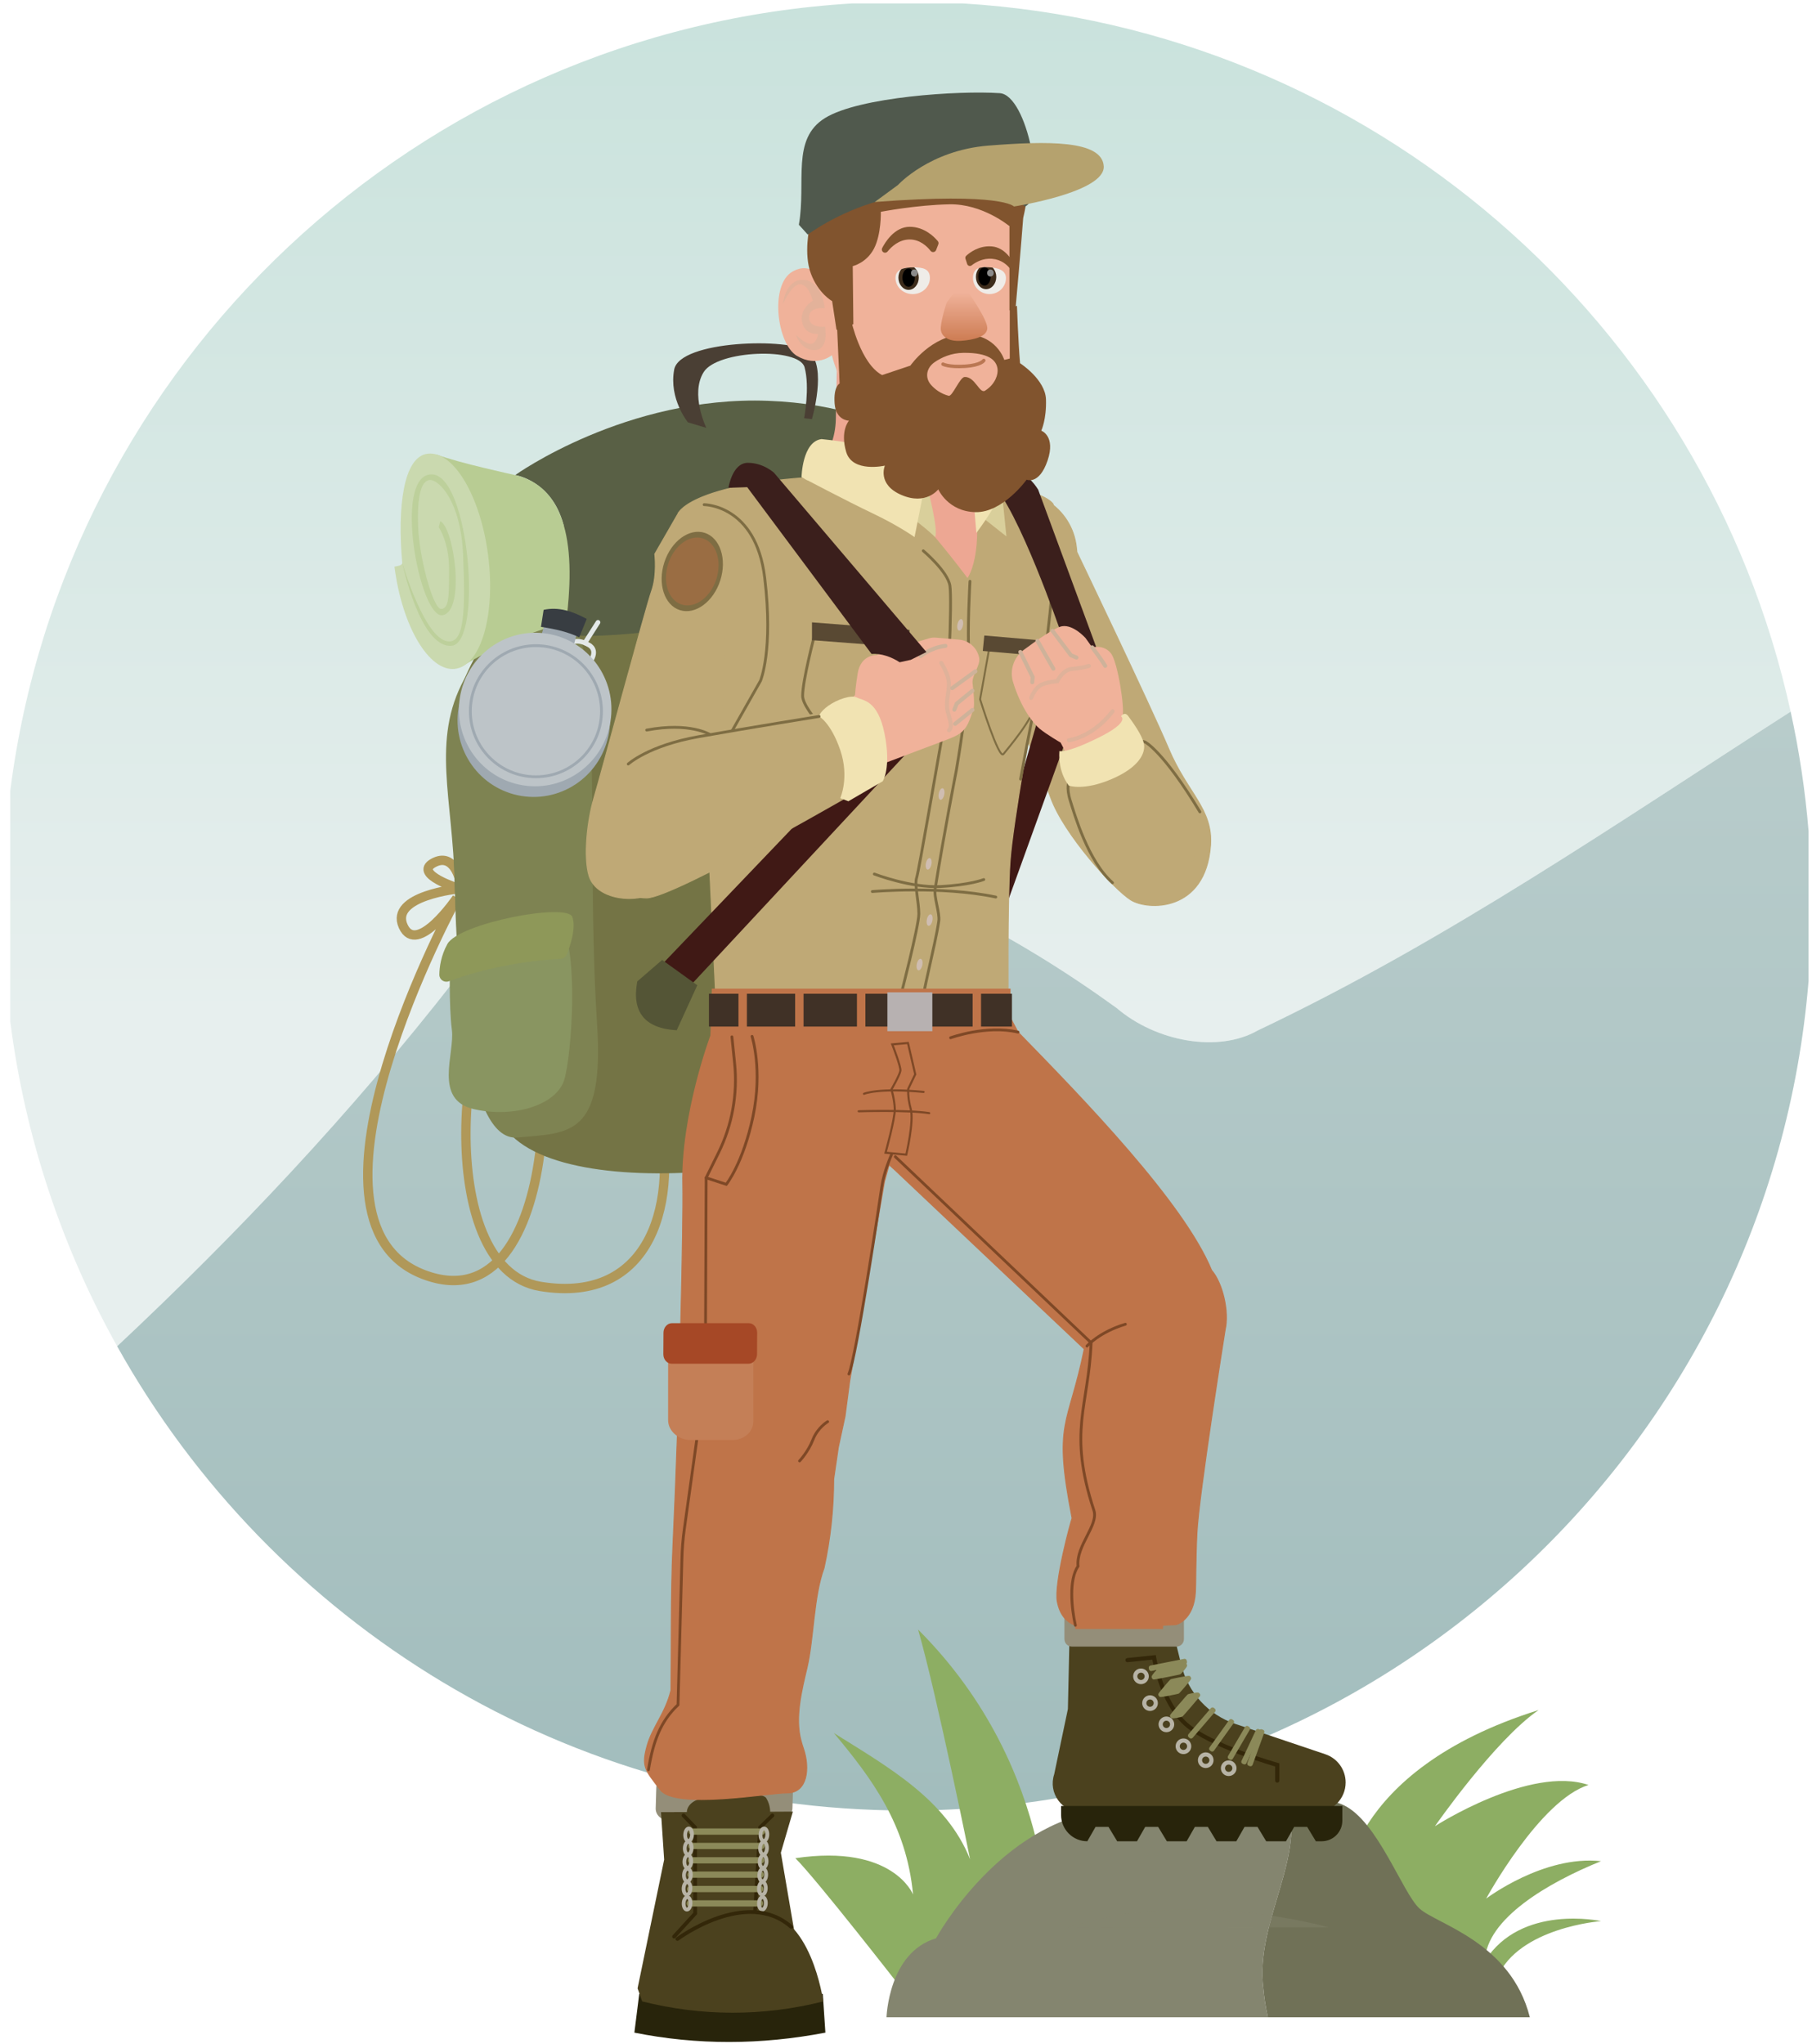 <?xml version="1.0" encoding="utf-8"?>
<!-- Generator: Adobe Illustrator 16.0.2, SVG Export Plug-In . SVG Version: 6.00 Build 0)  -->
<!DOCTYPE svg PUBLIC "-//W3C//DTD SVG 1.1//EN" "http://www.w3.org/Graphics/SVG/1.1/DTD/svg11.dtd">
<svg version="1.1" id="Layer_1" xmlns="http://www.w3.org/2000/svg" xmlns:xlink="http://www.w3.org/1999/xlink" x="0px" y="0px"
	 width="352px" height="397px" viewBox="0 0 352 397" enable-background="new 0 0 352 397" xml:space="preserve">
<g>
	<linearGradient id="SVGID_1_" gradientUnits="userSpaceOnUse" x1="174.924" y1="261.517" x2="174.924" y2="0.334">
		<stop  offset="0.244" style="stop-color:#E7EFEE"/>
		<stop  offset="1" style="stop-color:#C9E2DC"/>
	</linearGradient>
	<path fill="url(#SVGID_1_)" d="M187.028,0.666h-21.464C81.008,5.742,12.578,70.618,1.999,153.574v44.886
		c2.892,22.649,10.093,43.951,20.759,63.057c23.227-21.778,45.19-45.007,65.654-71.227c35.136-45.019,88.94-23.058,128.468,5.49
		c7.686,6.588,19.764,8.784,27.45,4.392c36.94-17.53,69.955-40.415,103.52-61.938C331.308,62.764,266.258,5.461,187.028,0.666z"/>
	<g>
		<g>
			<defs>
				<circle id="SVGID_2_" cx="176.253" cy="176.016" r="175.683"/>
			</defs>
			<clipPath id="SVGID_3_">
				<use xlink:href="#SVGID_2_"  overflow="visible"/>
			</clipPath>
		</g>
		<linearGradient id="SVGID_4_" gradientUnits="userSpaceOnUse" x1="187.045" y1="351.699" x2="187.045" y2="138.234">
			<stop  offset="0" style="stop-color:#A2BDBD"/>
			<stop  offset="1" style="stop-color:#B8CCCB"/>
		</linearGradient>
		<path fill="url(#SVGID_4_)" d="M351.332,161.422c-0.652-7.888-1.825-15.628-3.482-23.188
			c-33.564,21.523-66.579,44.408-103.52,61.938c-7.687,4.393-19.765,2.196-27.45-4.392c-39.528-28.548-93.332-50.509-128.468-5.49
			c-20.464,26.22-42.427,49.448-65.654,71.227c30.03,53.797,87.509,90.183,153.495,90.183c92.129,0,167.684-70.917,175.079-161.139
			V161.422z"/>
	</g>
</g>
<g>
	<path fill="#8DAE63" d="M261.042,367.363c0,0,0-23.289,37.846-35.177c-8.491,5.822-20.136,22.562-20.136,22.562
		s18.438-11.887,29.839-8.006c-9.461,2.911-19.893,22.076-19.893,22.076s11.159-8.49,22.318-7.277
		c-10.188,4.124-22.318,11.159-22.561,19.407c7.035-11.159,22.561-7.763,22.561-7.763s-16.011,1.213-20.135,10.917
		C284.331,388.227,261.042,367.363,261.042,367.363z"/>
	<path fill="#8DAE63" d="M203.596,377.791c0,0,2.338-33.66-25.245-61.242c3.74,13.09,10.098,44.624,10.098,44.624
		c-4.593-11.549-15.775-17.836-26.46-24.521c7.273,8.704,14.113,17.762,15.379,31.365c0,0-3.843-9.875-22.859-7.056
		c4.208,4.208,20.57,25.245,20.57,25.245L203.596,377.791z"/>
	<path fill="#84856F" d="M249.835,348.986c-9.047-0.139-21.682,1.119-35.098,2.664c-20.706,2.386-32.907,24.878-32.907,24.878
		c-9.244,2.727-9.613,15.336-9.613,15.336s38.91,0,74.076,0c-0.422-1.957-0.713-3.84-0.867-5.547
		C243.696,373.349,254.095,360.38,249.835,348.986z"/>
	<path fill="#707157" d="M275.744,370.735c-3.328-3.067-8.135-17.04-14.79-20.107c-2.343-1.079-6.203-1.566-11.119-1.642
		c4.26,11.394-6.139,24.362-4.409,37.331c0.154,1.707,0.445,3.59,0.867,5.547c21.781,0,42.128,0,50.896,0
		C293.491,377.21,279.071,373.802,275.744,370.735z"/>
	<path opacity="0.4" fill="#84856F" d="M207.157,374.532c0,0,28.979-0.139,50.886-0.139
		C258.043,374.394,230.729,366.49,207.157,374.532z"/>
</g>
<g>
	<path fill="none" stroke="#B09859" stroke-width="1.819" stroke-linecap="round" stroke-miterlimit="10" d="M89.235,170.689
		c0,0-1.213-5.216-5.094-3.032c-3.882,2.183,5.094,4.973,5.094,4.973s-13.585,1.334-10.917,7.278
		c2.668,5.943,10.432-5.458,10.432-5.458s-34.206,62.59-6.429,73.143c27.777,10.553,26.564-54.341,16.982-54.705
		c-9.583-0.364-15.769,53.492,5.701,57.01c21.469,3.518,27.292-16.497,22.561-35.419"/>
	<g>
		<path fill="#28240B" d="M160.341,394.847c-12.546,2.405-24.918,2.447-37.107,0l0.944-7.521h35.661L160.341,394.847z"/>
		<path fill="#948E79" d="M151.633,353.493H129.55c-1.237,0-2.21-1.003-2.174-2.24l0.118-4.023c0.036-1.237,1.069-2.24,2.306-2.24
			h22.083c1.237,0,2.21,1.003,2.174,2.24l-0.118,4.023C153.902,352.49,152.87,353.493,151.633,353.493z"/>
		<polygon fill="#4B411E" points="155.719,383.449 151.69,359.897 154.024,351.911 130.925,352.033 128.341,382.236 		"/>
		<path fill="#4B411E" d="M128.403,352.023l0.616,9.229l-5.163,24.986l0.896,2.548c11.595,2.89,23.317,2.967,35.176,0
			c0,0-2.399-17.467-12.591-17.346c0.002-6.011-8.75-19.417-8.75-19.417H128.403z"/>
		<polyline fill="none" stroke="#332709" stroke-width="0.728" stroke-linecap="round" stroke-miterlimit="10" points="
			132.782,352.664 135.015,354.965 135.042,371.706 130.941,376.193 		"/>
		<polyline fill="none" stroke="#332709" stroke-width="0.728" stroke-linecap="round" stroke-miterlimit="10" points="
			150.041,352.664 147.672,354.965 146.688,371.287 		"/>
		<path fill="#8B8959" d="M148.021,356.399h-13.646c-0.335,0-0.599-0.271-0.589-0.606l0,0c0.01-0.335,0.29-0.606,0.625-0.606h13.646
			c0.335,0,0.599,0.271,0.588,0.606l0,0C148.635,356.128,148.356,356.399,148.021,356.399z"/>
		<path fill="#8B8959" d="M147.939,359.189h-13.646c-0.335,0-0.598-0.271-0.588-0.606l0,0c0.01-0.335,0.289-0.606,0.624-0.606
			h13.646c0.335,0,0.599,0.271,0.589,0.606l0,0C148.554,358.918,148.274,359.189,147.939,359.189z"/>
		<path fill="#8B8959" d="M147.857,361.979h-13.646c-0.335,0-0.599-0.271-0.589-0.606l0,0c0.01-0.335,0.29-0.606,0.625-0.606h13.646
			c0.335,0,0.599,0.271,0.589,0.606l0,0C148.472,361.708,148.192,361.979,147.857,361.979z"/>
		<path fill="#8B8959" d="M147.775,364.77h-13.646c-0.335,0-0.598-0.271-0.588-0.606l0,0c0.01-0.336,0.289-0.606,0.624-0.606h13.646
			c0.335,0,0.599,0.271,0.589,0.606l0,0C148.39,364.498,148.11,364.77,147.775,364.77z"/>
		<path fill="#8B8959" d="M147.694,367.559h-13.646c-0.335,0-0.599-0.271-0.589-0.606l0,0c0.01-0.335,0.29-0.606,0.624-0.606h13.646
			c0.335,0,0.599,0.271,0.589,0.606l0,0C148.308,367.287,148.029,367.559,147.694,367.559z"/>
		<path fill="#8B8959" d="M147.612,370.349h-13.646c-0.335,0-0.599-0.271-0.588-0.606l0,0c0.01-0.335,0.289-0.606,0.624-0.606
			h13.646c0.335,0,0.599,0.271,0.589,0.606l0,0C148.226,370.077,147.947,370.349,147.612,370.349z"/>
		<path fill="none" stroke="#B7B3A5" stroke-width="0.728" stroke-miterlimit="10" d="M134.436,356.399
			c-0.02,0.67-0.334,1.213-0.703,1.213s-0.651-0.543-0.632-1.213c0.02-0.67,0.334-1.213,0.703-1.213
			C134.172,355.187,134.455,355.729,134.436,356.399z"/>
		<path fill="none" stroke="#B7B3A5" stroke-width="0.728" stroke-miterlimit="10" d="M134.359,359.008
			c-0.02,0.67-0.334,1.213-0.703,1.213c-0.368,0-0.651-0.543-0.631-1.213s0.334-1.213,0.703-1.213
			C134.096,357.795,134.379,358.338,134.359,359.008z"/>
		<path fill="none" stroke="#B7B3A5" stroke-width="0.728" stroke-miterlimit="10" d="M134.283,361.615
			c-0.02,0.67-0.334,1.213-0.703,1.213c-0.369,0-0.651-0.543-0.632-1.213s0.334-1.213,0.703-1.213
			C134.02,360.402,134.302,360.945,134.283,361.615z"/>
		<path fill="none" stroke="#B7B3A5" stroke-width="0.728" stroke-miterlimit="10" d="M134.206,364.224
			c-0.02,0.67-0.334,1.213-0.703,1.213c-0.368,0-0.651-0.543-0.631-1.213c0.02-0.67,0.334-1.213,0.703-1.213
			C133.943,363.011,134.226,363.554,134.206,364.224z"/>
		<path fill="none" stroke="#B7B3A5" stroke-width="0.728" stroke-miterlimit="10" d="M134.129,366.831
			c-0.02,0.67-0.334,1.213-0.703,1.213c-0.368,0-0.651-0.543-0.631-1.213s0.334-1.213,0.703-1.213
			C133.867,365.618,134.149,366.161,134.129,366.831z"/>
		<path fill="none" stroke="#B7B3A5" stroke-width="0.728" stroke-miterlimit="10" d="M134.141,369.737
			c-0.02,0.67-0.334,1.213-0.703,1.213c-0.368,0-0.651-0.543-0.631-1.213s0.334-1.213,0.703-1.213S134.161,369.067,134.141,369.737z
			"/>
		<path fill="none" stroke="#B7B3A5" stroke-width="0.728" stroke-miterlimit="10" d="M149.068,356.399
			c-0.02,0.67-0.334,1.213-0.703,1.213c-0.368,0-0.651-0.543-0.631-1.213s0.334-1.213,0.703-1.213S149.088,355.729,149.068,356.399z
			"/>
		<path fill="none" stroke="#B7B3A5" stroke-width="0.728" stroke-miterlimit="10" d="M148.992,359.008
			c-0.02,0.67-0.334,1.213-0.703,1.213c-0.369,0-0.651-0.543-0.632-1.213s0.334-1.213,0.703-1.213
			C148.729,357.795,149.012,358.338,148.992,359.008z"/>
		<path fill="none" stroke="#B7B3A5" stroke-width="0.728" stroke-miterlimit="10" d="M148.916,361.615
			c-0.02,0.67-0.334,1.213-0.703,1.213s-0.651-0.543-0.631-1.213c0.02-0.67,0.334-1.213,0.703-1.213
			C148.652,360.402,148.935,360.945,148.916,361.615z"/>
		<path fill="none" stroke="#B7B3A5" stroke-width="0.728" stroke-miterlimit="10" d="M148.839,364.224
			c-0.02,0.67-0.334,1.213-0.703,1.213c-0.368,0-0.651-0.543-0.631-1.213s0.334-1.213,0.703-1.213S148.859,363.554,148.839,364.224z
			"/>
		<path fill="none" stroke="#B7B3A5" stroke-width="0.728" stroke-miterlimit="10" d="M148.763,366.831
			c-0.02,0.67-0.334,1.213-0.703,1.213c-0.369,0-0.651-0.543-0.632-1.213c0.02-0.67,0.334-1.213,0.703-1.213
			C148.5,365.618,148.782,366.161,148.763,366.831z"/>
		<path fill="none" stroke="#B7B3A5" stroke-width="0.728" stroke-miterlimit="10" d="M148.774,369.737
			c-0.02,0.67-0.334,1.213-0.703,1.213c-0.369,0-0.651-0.543-0.632-1.213c0.02-0.67,0.334-1.213,0.703-1.213
			C148.511,368.524,148.794,369.067,148.774,369.737z"/>
		<path fill="none" stroke="#332709" stroke-width="0.728" stroke-linecap="round" stroke-miterlimit="10" d="M131.598,376.656
			c0,0,13.394-10.007,22.085-2.365"/>
		<path fill="#4B411E" d="M133.434,352.338c0,0-0.364-1.89,2.288-2.834c2.652-0.945,12.228-1.681,13.13-0.21
			c0.902,1.47,0.754,2.939,0.754,2.939S139.835,352.443,133.434,352.338z"/>
	</g>
	<g>
		<path fill="#4B411E" d="M207.754,318.298l-0.305,13.691l-2.663,12.684c-1.2,3.624,1.499,7.36,5.316,7.36h45.522
			c3.192,0,5.78-2.588,5.78-5.78l0,0c0-2.481-1.583-4.686-3.935-5.479l-17.486-5.892c-5.217-1.758-9.173-6.061-10.488-11.406
			l-1.235-5.02L207.754,318.298z"/>
		<path fill="#4B411E" d="M217.389,322.659l6.795-0.711c0,0,1.42,8.723,6.188,12.982c4.767,4.26,17.748,7.911,17.748,7.911v4.462
			h-31.44L217.389,322.659z"/>
		<path fill="none" stroke="#332709" stroke-width="0.811" stroke-linecap="round" stroke-miterlimit="10" d="M219.025,322.487
			l5.158-0.539c0,0,1.42,8.723,6.188,12.982c4.767,4.26,17.748,7.911,17.748,7.911v3.042"/>
		<path fill="#28240B" d="M206.128,350.817v1.762c0,2.814,2.282,5.097,5.097,5.097l0,0l1.591-2.79h2.525l1.685,2.79h3.846
			l1.591-2.79h2.526l1.685,2.79h3.846l1.591-2.79h2.526l1.685,2.79h3.846l1.591-2.79h2.526l1.685,2.79h3.846l1.591-2.79h2.526
			l1.685,2.79h1.133c2.215,0,4.01-1.796,4.01-4.011v-2.848H206.128z"/>
		<g>
			<path fill="#8B8959" d="M230.243,323.298l-6.538,1.299c-0.232,0.047-0.457-0.104-0.503-0.336l-0.044-0.22
				c-0.046-0.231,0.104-0.457,0.336-0.503l6.538-1.299c0.232-0.047,0.457,0.104,0.503,0.336l0.044,0.22
				C230.625,323.026,230.475,323.252,230.243,323.298z"/>
			<path fill="#8B8959" d="M229.251,325.262c-0.038,0.045-5.009,1.024-5.054,0.985c-0.175,0.035-0.386-0.114-0.42-0.289
				c-0.045-0.038-0.083-0.27-0.045-0.314c-0.033-0.174,1.166-1.605,1.34-1.641c0.039-0.045,5.01-1.023,5.055-0.985
				c0.174-0.035,0.385,0.115,0.42,0.289c0.045,0.038,0.082,0.271,0.043,0.315C230.625,323.796,229.425,325.228,229.251,325.262z"/>
			<path fill="#8B8959" d="M229.005,328.976c-0.077,0.09-3.481,0.749-3.571,0.672c-0.115,0.023-0.313-0.125-0.336-0.241
				c-0.09-0.077-0.121-0.321-0.045-0.411c-0.022-0.116,2.229-2.754,2.344-2.777c0.077-0.089,3.481-0.748,3.57-0.672
				c0.117-0.023,0.314,0.126,0.337,0.242c0.09,0.076,0.122,0.321,0.044,0.41C231.371,326.314,229.121,328.952,229.005,328.976z"/>
			<path fill="#8B8959" d="M229.739,333.419c-0.115,0.134-1.953,0.474-2.087,0.358c-0.059,0.012-0.242-0.136-0.253-0.193
				c-0.135-0.116-0.161-0.373-0.045-0.508c-0.012-0.059,3.29-3.902,3.348-3.914c0.115-0.133,1.952-0.474,2.087-0.357
				c0.058-0.012,0.241,0.136,0.252,0.193c0.135,0.116,0.161,0.373,0.046,0.507C233.098,329.563,229.797,333.407,229.739,333.419z"/>
			<path fill="#8B8959" d="M236.042,332.524l-4.351,5.051c-0.154,0.179-0.425,0.199-0.604,0.045l-0.17-0.146
				c-0.179-0.154-0.199-0.424-0.045-0.604l4.352-5.05c0.153-0.179,0.424-0.199,0.603-0.045l0.17,0.146
				C236.177,332.076,236.196,332.346,236.042,332.524z"/>
			<path fill="#8B8959" d="M239.655,334.726l-3.831,5.355c-0.137,0.189-0.4,0.233-0.59,0.098l-0.18-0.129
				c-0.189-0.137-0.234-0.4-0.098-0.59l3.832-5.354c0.135-0.189,0.398-0.233,0.589-0.097l0.18,0.128
				C239.748,334.273,239.791,334.537,239.655,334.726z"/>
			<path fill="#8B8959" d="M242.785,336.002l-3.313,5.658c-0.117,0.2-0.375,0.269-0.575,0.15l-0.19-0.111
				c-0.2-0.118-0.268-0.375-0.15-0.575l3.313-5.658c0.117-0.201,0.375-0.268,0.575-0.15l0.19,0.111
				C242.835,335.544,242.903,335.802,242.785,336.002z"/>
			<path fill="#8B8959" d="M244.934,336.548l-2.794,5.961c-0.1,0.213-0.351,0.303-0.563,0.203l-0.2-0.094
				c-0.211-0.1-0.302-0.35-0.203-0.561l2.794-5.961c0.1-0.213,0.352-0.303,0.562-0.205l0.201,0.096
				C244.941,336.085,245.033,336.337,244.934,336.548z"/>
			<path fill="#8B8959" d="M245.604,336.558l-2.275,6.266c-0.081,0.223-0.326,0.337-0.548,0.256l-0.211-0.076
				c-0.222-0.081-0.337-0.326-0.256-0.548l2.275-6.266c0.081-0.223,0.326-0.337,0.548-0.257l0.211,0.077
				C245.57,336.09,245.686,336.336,245.604,336.558z"/>
		</g>
		<path fill="#948E79" d="M228.53,319.86h-20.297c-0.805,0-1.457-0.652-1.457-1.458v-5.074c0-0.805,0.652-1.457,1.457-1.457h20.297
			c0.806,0,1.458,0.652,1.458,1.457v5.074C229.988,319.208,229.336,319.86,228.53,319.86z"/>
		<circle fill="none" stroke="#B7B3A5" stroke-width="0.811" stroke-miterlimit="10" cx="221.648" cy="325.634" r="1.116"/>
		<circle fill="none" stroke="#B7B3A5" stroke-width="0.811" stroke-miterlimit="10" cx="223.407" cy="330.84" r="1.116"/>
		<circle fill="none" stroke="#B7B3A5" stroke-width="0.811" stroke-miterlimit="10" cx="226.584" cy="334.965" r="1.116"/>
		<circle fill="none" stroke="#B7B3A5" stroke-width="0.811" stroke-miterlimit="10" cx="229.897" cy="339.224" r="1.116"/>
		<circle fill="none" stroke="#B7B3A5" stroke-width="0.811" stroke-miterlimit="10" cx="234.225" cy="341.929" r="1.115"/>
		<circle fill="none" stroke="#B7B3A5" stroke-width="0.811" stroke-miterlimit="10" cx="238.687" cy="343.483" r="1.116"/>
	</g>
	<path fill="#F1B279" d="M182.755,88.085c0,0,0.729-2.547,4.246-2.547s6.55,3.639,6.55,3.639s0.971,2.911,0.971,5.458
		c0,2.547-4.488,7.035-4.488,7.035l-2.622-8.372L182.755,88.085z"/>
	<path fill="#BFA976" stroke="#BFA976" stroke-width="0.182" stroke-miterlimit="10" d="M202.648,96.819l0.843,0.527
		c3.144,1.965,5.21,5.265,5.604,8.951l0.103,0.954c0,0,14.191,29.597,17.831,38.208c3.639,8.612,8.656,11.719,8.127,18.801
		c-0.971,12.979-12.211,12.62-15.485,10.558c-3.275-2.062-13.02-12.741-15.567-19.897c-2.547-7.157-12.251-28.99-12.251-28.99
		L202.648,96.819z"/>
	<polygon fill="#401915" points="202.562,136.394 189.123,183.304 192.217,184.941 208.566,139.669 	"/>
	<path fill="#747445" d="M101.607,115.256c0,0-16.557,15.284-14.374,35.116c2.184,19.832-0.91,52.401,10.917,68.776
		s75.508,7.46,82.968-7.278c7.46-14.737,11.28-60.042,10.553-80.42s-15.102-36.207-52.765-36.207
		C101.244,95.242,101.607,115.256,101.607,115.256z"/>
	<path fill="#7E8352" d="M101.607,115.256c0,0,11.462-1.273,12.736,17.285c1.273,18.559,0.182,44.213,1.637,66.229
		s-5.276,21.287-15.465,22.197s-11.827-33.114-12.19-49.489s-4.548-27.656,1.819-39.482
		C96.513,120.168,101.607,115.256,101.607,115.256z"/>
	<path fill="#899561" d="M87.416,186.579c0,0-0.243,8.854,0.364,13.464s-3.639,13.585,4.246,15.405
		c7.884,1.819,16.132-0.85,17.588-5.701c1.456-4.853,2.911-25.23-0.849-31.052C93.117,183.789,87.416,186.579,87.416,186.579z"/>
	<path fill="#8E9859" d="M87.178,190.619c-0.891,0.331-1.844-0.335-1.831-1.286c0.02-1.499,0.317-3.693,1.558-5.949
		c2.226-4.047,23.269-8.094,24.281-5.261c0.765,2.143-0.438,5.675-1.069,7.269c-0.197,0.496-0.665,0.831-1.197,0.856
		C106.101,186.384,96.702,187.09,87.178,190.619z"/>
	<path fill="#596045" d="M187.411,93.299c0,0-10.631-14.428-38.221-15.44c-27.591-1.013-49.106,14.428-49.106,14.428
		s7.087,1.012,9.366,9.619c1.577,5.957,1.136,13.899,0.716,18.224c-0.173,1.786,1.208,3.339,3.001,3.374
		c5.123,0.101,16.699-0.481,38.808-5.145c32.4-6.834,34.931-13.669,34.931-13.669L187.411,93.299z"/>
	<path fill="#4A3F34" d="M137.211,83.116c0,0-3.187-6.56-0.511-10.84c2.675-4.281,18.525-4.854,19.595-0.931
		c1.07,3.924-0.089,9.899-0.089,9.899l1.516,0.178c0,0,3.032-10.344-0.625-13.109s-25.059-2.229-26.128,3.478
		c-1.07,5.707,2.675,10.255,2.675,10.255L137.211,83.116z"/>
	<path fill="#EDA793" d="M156.313,93.787l2.42-2.816c2.278-2.649,3.563-6.008,3.635-9.501l0.738-35.717l15.041-1.456l8.248,3.518
		l-0.364,37.724c0,0,0.85,6.429,7.642,9.219c-3.443,0.454-0.723,20.634-4.457,20.681C175.978,115.604,156.313,93.787,156.313,93.787
		z"/>
	<path fill="#BFA976" stroke="#BFA976" stroke-width="0.182" stroke-miterlimit="10" d="M130.901,106.159l0.91-6.55
		c0,0,3.275-6.914,36.207-7.278c4.975-0.055,19.923,20.105,19.923,20.105s3.628-4.349,1.092-19.014
		c14.29,1.567,15.557,4.549,15.557,4.549s1.638,8.733,1.819,16.921c0.183,8.188-5.641,22.925-5.641,22.925
		s-4.002,21.833-4.548,29.476c-0.546,7.642-0.364,27.656-0.364,27.656l-56.767-0.182c0,0-2.547-53.856-2.729-58.769
		C136.177,131.085,130.537,113.8,130.901,106.159z"/>
	<g>
		<path fill="none" stroke="#7E6D43" stroke-width="0.546" stroke-linecap="round" stroke-miterlimit="10" d="M158.192,123.535
			c0,0-2.274,8.643-2.274,11.645s8.188,10.826,9.644,12.281s10.371-10.917,10.371-10.917l-1.729-13.373"/>
		<polygon fill="#594933" points="176.673,125.813 157.738,124.354 157.738,120.896 176.673,122.356 		"/>
	</g>
	<g>
		<path fill="none" stroke="#7E6D43" stroke-width="0.37" stroke-linecap="round" stroke-miterlimit="10" d="M200.833,126.56
			c0,0,0.463,7.755,0.208,10.36s-5.228,8.469-6.116,9.568c-0.89,1.098-4.529-10.644-4.529-10.644l2.045-11.408"/>
		<polygon fill="#594933" points="190.917,126.45 201.003,127.321 201.297,124.321 191.211,123.451 		"/>
	</g>
	<path fill="none" stroke="#7E6D43" stroke-width="0.546" stroke-linecap="round" stroke-miterlimit="10" d="M188.426,112.921
		c0,0-0.553,9.533-0.188,14.9c0.363,5.368-2.449,21.762-2.449,21.762s-2.341,11.952-4.122,23.057
		c-0.273,1.706,0.937,4.687,0.7,6.306c-0.69,4.723-3.341,14.605-3.366,17.048"/>
	<path fill="none" stroke="#7E6D43" stroke-width="0.546" stroke-linecap="round" stroke-miterlimit="10" d="M204.621,111.832
		c0,0-0.881,12.715-2.641,20.637c-1.761,7.922-3.717,18.876-3.717,18.876"/>
	<path fill="none" stroke="#7E6D43" stroke-width="0.546" stroke-linecap="round" stroke-miterlimit="10" d="M179.354,106.995
		c0,0,4.747,3.991,5.178,6.796c0.432,2.804-0.323,22.543-1.402,28.584c-1.078,6.041-4.638,26.858-5.069,28.153
		c-0.431,1.294,0.432,4.638,0.432,7.011s-3.56,16.072-3.56,16.072"/>
	
		<ellipse transform="matrix(0.981 0.196 -0.196 0.981 27.468 -34.239)" fill="#CFBDB1" cx="186.395" cy="121.397" rx="0.546" ry="1.137"/>
	
		<ellipse transform="matrix(0.981 0.196 -0.196 0.981 29.752 -33.887)" fill="#CFBDB1" cx="185.758" cy="133.087" rx="0.546" ry="1.138"/>
	
		<ellipse transform="matrix(0.981 0.196 -0.196 0.981 31.477 -33.544)" fill="#CFBDB1" cx="184.894" cy="141.957" rx="0.546" ry="1.137"/>
	
		<ellipse transform="matrix(0.981 0.196 -0.196 0.981 33.847 -32.885)" fill="#CFBDB1" cx="182.756" cy="154.238" rx="0.546" ry="1.137"/>
	
		<ellipse transform="matrix(0.981 0.196 -0.196 0.981 36.46 -32.13)" fill="#CFBDB1" cx="180.254" cy="167.793" rx="0.546" ry="1.137"/>
	
		<ellipse transform="matrix(0.981 0.196 -0.196 0.981 38.607 -31.953)" fill="#CFBDB1" cx="180.436" cy="178.71" rx="0.546" ry="1.137"/>
	
		<ellipse transform="matrix(0.981 0.196 -0.196 0.981 40.266 -31.401)" fill="#CFBDB1" cx="178.479" cy="187.352" rx="0.546" ry="1.137"/>
	<path fill="none" stroke="#7E6D43" stroke-width="0.546" stroke-linecap="round" stroke-miterlimit="10" d="M169.458,173.185
		c0,0,13.399-1.165,23.983,1.068"/>
	<path fill="none" stroke="#7E6D43" stroke-width="0.546" stroke-linecap="round" stroke-miterlimit="10" d="M169.847,169.786
		c0,0,7.088,2.719,12.817,2.428c5.729-0.292,8.447-1.359,8.447-1.359"/>
	<path fill="#BFA976" stroke="#BFA976" stroke-width="0.182" stroke-miterlimit="10" d="M131.811,99.609l-4.609,8.005
		c0,0,0.485,4.124-0.606,7.157c-1.092,3.032-9.87,35.701-11.204,40.189c-1.334,4.488-2.062,11.523-0.97,15.163
		c0.614,2.047,2.61,3.71,5.836,4.255c5.109,0.863,10.182-1.714,12.681-6.253c1.497-2.717,3.276-6.176,4.65-9.526
		c2.912-7.096,3.32-38.431,3.32-38.431S145.76,106.826,131.811,99.609z"/>
	<polygon fill="#401915" points="181.846,140.183 132.72,192.947 126.898,189.126 174.568,139.273 	"/>
	<path fill="#BFA976" stroke="#BFA976" stroke-width="0.182" stroke-miterlimit="10" d="M115.027,159.327
		c0,0,2.001-7.824,9.097-12.19c7.096-4.367,40.801-9.501,40.801-9.501s2.547,1.273,3.821,6.004c1.273,4.73,0.364,8.551,0.364,8.551
		s-38.207,22.289-43.53,22.238S115.027,170.244,115.027,159.327z"/>
	<path fill="#F0B29A" d="M167.199,150.008l15.638-5.906c3.633-1.372,4.729-1.679,5.923-5.375c0.122-0.377,0.245-0.748,0.366-1.104
		c0.254-0.739-0.07-4.037-0.185-4.81c-0.233-1.589,1.555-3.515,1.275-5.01c-0.361-1.931-1.967-3.383-3.924-3.551l-4.492-0.387
		c-0.451-0.039-0.906,0.008-1.34,0.138l-8.167,2.442l-1.998,0.813c0,0-3.083-0.171-3.683,3.555
		c-0.436,2.708-0.514,4.198-0.514,4.198l-3.721,3.897C162.377,138.909,167.108,141.457,167.199,150.008z"/>
	
		<line fill="none" stroke="#CEB29A" stroke-width="0.777" stroke-linecap="round" stroke-miterlimit="10" x1="189.477" y1="130.405" x2="184.985" y2="133.671"/>
	<polyline fill="none" stroke="#CEB29A" stroke-width="0.777" stroke-linecap="round" stroke-miterlimit="10" points="
		188.915,134.181 185.853,136.682 185.394,137.855 	"/>
	
		<line fill="none" stroke="#CEB29A" stroke-width="0.777" stroke-linecap="round" stroke-miterlimit="10" x1="188.915" y1="137.906" x2="185.547" y2="140.611"/>
	<path opacity="0.5" fill="none" stroke="#CEB29A" stroke-width="0.777" stroke-linecap="round" stroke-miterlimit="10" d="
		M182.849,128.779c0,0,1.486,2.298,1.486,4.055s-0.54,3.244-0.338,4.798c0.203,1.555,1.263,3.434,0.361,4.217"/>
	<path fill="none" stroke="#CEB29A" stroke-width="0.777" stroke-linecap="round" stroke-miterlimit="10" d="M178.861,127.427
		c0,0,1.893-1.622,4.798-1.96"/>
	<path fill="#F1E3B2" d="M159.103,139.152c0,0,0.121-0.849,1.819-2.062s4.488-2.184,5.58-1.577s4.003,0.364,5.337,7.035
		c1.334,6.671-0.364,9.219-0.364,9.219l-6.671,3.882l-1.577-0.607c0,0,1.819-4.002,0-9.34
		C161.407,140.365,159.103,139.152,159.103,139.152z"/>
	<path fill="#BFA976" stroke="#BFA976" stroke-width="0.182" stroke-miterlimit="10" d="M207.282,149.029
		c0,0-1.272,1.885,1.751,8.708c2.451,5.53,5.502,11.821,8.725,14.824c0.751,0.7,1.753,1.07,2.782,1.025l4.626-0.201
		c1.695-0.073,3.246-0.966,4.152-2.389l2.379-3.737c0.548-0.861,0.724-1.904,0.487-2.896c-0.881-3.68-0.493-2.882-3.148-10.217
		c-3.912-6.154-8.744-12.734-8.744-12.734L207.282,149.029z"/>
	<path fill="#F0B29A" d="M160.627,55.907c0,0-2.184-5.701-6.671-3.153c-4.488,2.547-3.032,14.07,0.849,16.375
		s6.792-0.122,6.792-0.122s1.334,5.58,4.367,8.976c3.033,3.396,11.553,8.188,17.498,8.188c5.943,0,12.342-8.309,12.827-14.252
		c0.485-5.943-0.121-18.073-0.121-18.073v-9.704c0,0-2.427-5.216-12.615-5.216c-10.189,0-22.198,3.639-22.198,3.639L160.627,55.907z
		"/>
	<path fill="#81542E" d="M157.283,44.054c0,0-1.213,5.216,0.243,9.098s4.124,5.337,4.124,5.337l0.849,5.58l3.275-1.091
		l-0.122-11.281c0,0,2.668-0.606,4.124-3.396s1.334-7.156,1.334-7.156s6.915-1.334,13.342-1.456
		c6.429-0.121,11.645,4.246,11.645,4.246v16.375l1.214-0.728c0,0,1.091-12.251,1.455-17.224
		c3.275-14.192-1.698-18.316-11.159-19.287c-9.461-0.97-25.594,8.733-25.594,8.733S155.342,34.351,157.283,44.054z"/>
	<path fill="#3B1F1C" d="M150.369,91.846c0,0-2.062-1.941-5.095-1.941c-3.032,0-3.76,4.852-3.76,4.852l3.639-0.121l24.145,32.381
		c1.919-0.103,3.843,0.572,5.469,1.631l2.166-0.474l3.032-1.516L150.369,91.846z"/>
	<path fill="#3B1F1C" d="M192.58,93.787c0,0,1.941-2.184,4.488-2.184c2.548,0,4.609,3.518,4.609,3.518l11.402,30.931l-1.305,0.94
		l-5.751-4.293C206.024,122.699,197.796,98.76,192.58,93.787z"/>
	<path fill="#B8CC93" d="M100.083,92.287c0,0-11.132-2.401-15.215-3.98c-8.828,6.107-6.92,13.866-6.29,22.953
		c0.993,14.319,11.145,18.214,11.145,18.214s8.202-5.376,20.231-8.583C112.166,104.322,109.157,94.428,100.083,92.287z"/>
	<path fill="#CAD9AF" d="M94.838,107.985c1.455,11.543-1.441,21.368-6.469,21.945c-5.028,0.577-10.284-8.313-11.739-19.855
		c0.354-0.095,1.559-0.171,1.506-0.762c-0.956-10.753,0.196-20.636,4.962-21.183C88.127,87.552,93.382,96.442,94.838,107.985z"/>
	<path fill="#D9CF9B" d="M155.979,92.063l0.185-1.661c0.019-0.168,0.074-0.33,0.163-0.474l2.367-3.846
		c0.247-0.402,0.715-0.611,1.18-0.527l10.021,1.815c4.499,0.815,5.1,1.684,9.951,5.93c0.377,1.629,2.501,9.614,1.82,11.038
		c0,0-11.75-11.579-24.498-11.007C156.465,93.364,155.901,92.761,155.979,92.063z"/>
	<polygon fill="#D9CF9B" points="194.389,93.23 195.506,104.199 190.842,100.521 	"/>
	<path fill="#F1E3B2" d="M192.963,88.55c-2.034,1.375-3.761-2.207-5.75-0.768l0.52,1.423c1.044,2.86,1.181,5.552,1.452,8.584
		l0.484,5.731c0,0,4.853-6.338,4.853-8.885c0-2.547-0.971-5.458-0.971-5.458S193.338,88.923,192.963,88.55z"/>
	<path fill="none" stroke="#7E6D43" stroke-width="0.546" stroke-linecap="round" stroke-miterlimit="10" d="M122.043,148.419
		c0,0,3.889-3.582,13.66-5.317c9.771-1.735,23.416-3.932,23.416-3.932"/>
	<path fill="none" stroke="#7E6D43" stroke-width="0.546" stroke-linecap="round" stroke-miterlimit="10" d="M219.751,143.519
		l2.669,0.606c0,0,3.518,1.698,10.674,13.585"/>
	<path fill="none" stroke="#7E6D43" stroke-width="0.546" stroke-linecap="round" stroke-miterlimit="10" d="M137.875,142.669
		c0,0-3.881-2.426-12.251-0.849"/>
	<path fill="none" stroke="#7E6D43" stroke-width="0.546" stroke-linecap="round" stroke-miterlimit="10" d="M136.784,98.032
		c0,0,10.068,0,11.766,14.192c1.698,14.192-0.825,20.043-0.825,20.043l-5.482,9.675"/>
	<path fill="#F1E3B2" d="M155.706,92.695c0,0,8.733,4.609,13.828,7.035c5.094,2.426,8.126,4.609,8.126,4.609l2.184-11.038
		c0,0-1.213-6.065-20.256-8.006C155.828,85.781,155.706,92.695,155.706,92.695z"/>
	<path opacity="0.7" fill="#B8CC93" d="M78.136,109.313c0,0,3.457,16.618,9.583,16.132c6.125-0.485,3.457-33.66-4.003-33.296
		c-7.459,0.364-2.123,28.262,2.305,27.353s2.184-16.981-0.485-18.255l-0.303,1.152c0,0,2.001,2.972,2.001,8.006
		c0,5.034,0.061,7.824-1.516,7.884c-1.577,0.061-4.245-9.825-4.488-15.89s0.606-9.097,2.305-9.158
		c1.698-0.061,6.004,4.063,6.429,14.616c0.424,10.553,0.25,16.524-2.547,16.739C82.685,124.96,78.136,109.313,78.136,109.313z"/>
	<path fill="none" stroke="#7E6D43" stroke-width="0.546" stroke-linecap="round" stroke-miterlimit="10" d="M207.682,151.706
		c0,0-0.606,1.213,0.243,3.881c0.849,2.668,3.396,11.645,8.188,15.89"/>
	<path fill="#50594D" d="M155.19,43.66l1.729,1.911c0,0,5.641-4.276,13.828-6.55s24.744-2.274,28.384,1.092
		c4.231-1.917,0.448-21.658-4.913-22.016c-8.014-0.535-27.292,0.728-33.933,4.822C153.644,27.012,156.646,35.291,155.19,43.66z"/>
	<path fill="#B5A26E" d="M169.924,39.243l4.521-3.315c0,0,6.125-6.732,17.544-7.642c11.42-0.91,22.112-1.091,22.424,4.003
		s-17.44,7.824-17.44,7.824S194.736,37.332,169.924,39.243z"/>
	<path fill="#81542E" d="M165.349,62.249c0,0,1.819,8.37,6.004,10.614l5.495-1.839c0,0,4.111-5.945,10.419-6.066
		s7.825,4.955,7.825,4.955l1.066-0.264v-9.704l1.395-0.546c0,0,0.242,7.035,0.606,11.16c0,0,4.912,3.154,5.034,7.035
		c0.121,3.881-0.91,6.065-0.91,6.065s2.851,1.031,1.213,5.822c-1.638,4.791-4.063,3.699-4.063,3.699s-4.609,6.429-9.946,6.308
		c-5.337-0.121-7.217-4.427-7.217-4.427s-2.366,3.154-7.157,1.092c-4.792-2.062-3.214-5.701-3.214-5.701s-6.308,1.456-7.521-2.668
		s0.546-6.065,0.546-6.065s-2.547,0-2.79-3.335c-0.243-3.336,0.971-3.882,0.971-3.882l-0.485-10.735L165.349,62.249z"/>
	<path opacity="0.5" fill="#D6B29A" d="M152.067,59.095c0,0,0.485-4.548,3.639-4.73s4.367,3.578,4.488,5.519
		c0,0-3.032-0.424-3.032,1.759s3.093,1.819,3.093,1.819s0.849,4.367-1.88,4.549s-3.76-2.972-3.76-2.972s1.88,1.88,2.972,1.759
		c1.092-0.122,1.334-1.941,1.334-1.941s-2.547,0.303-3.093-2.305c-0.546-2.608,2.062-4.124,2.062-4.124s-0.667-3.033-2.366-3.214
		C153.826,55.032,152.067,59.095,152.067,59.095z"/>
	
		<ellipse transform="matrix(0.952 0.307 -0.307 0.952 40.605 -35.925)" fill="#7E6D43" cx="134.405" cy="111.003" rx="5.709" ry="7.883"/>
	
		<ellipse transform="matrix(0.952 0.307 -0.307 0.952 40.606 -35.926)" fill="#9A6D43" cx="134.405" cy="111.003" rx="4.908" ry="6.744"/>
	<path fill="none" stroke="#E3E8E8" stroke-width="0.91" stroke-linecap="round" stroke-miterlimit="10" d="M116.163,120.896
		l-2.547,4.003c0,0-3.366-1.638-3.912,2.365c-0.546,4.003,4.458,2.547,5.367,0.546s-0.91-2.638-0.91-2.638"/>
	<g>
		<polygon fill="#9FA9B1" points="105.257,123.118 105.696,121.534 112.123,122.824 111.393,125.594 		"/>
		
			<ellipse transform="matrix(0.987 0.158 -0.158 0.987 23.425 -14.636)" fill="#9FA9B1" cx="103.731" cy="139.964" rx="14.814" ry="14.921"/>
		
			<ellipse transform="matrix(0.987 0.158 -0.158 0.987 23.101 -14.704)" fill="#BDC4C8" cx="104.002" cy="137.892" rx="14.814" ry="14.921"/>
		<path fill="#383D42" d="M105.093,121.778c2.875,0.415,5.424,1.042,7.42,2.032l1.466-3.58c-2.806-1.524-5.528-2.395-8.375-1.765
			L105.093,121.778z"/>
		<circle fill="none" stroke="#9FA9B1" stroke-width="0.546" stroke-miterlimit="10" cx="104.108" cy="138.156" r="12.736"/>
	</g>
	<g>
		<path fill="#BF7449" stroke="#BF7449" stroke-width="0.182" stroke-miterlimit="10" d="M232.516,297.878
			c0.355-7.479,5.485-39.563,5.485-39.563c0.815-3.511-0.494-9.103-2.636-11.561c-5.441-13.203-24.912-33.241-37.6-46.257
			l-1.543-2.892v-5.458h-57.856l-0.272,9.006c0,0-5.731,15.282-5.458,28.928c0.149,7.467-0.583,41.872-1.915,70.274
			c-0.433,9.228-0.281,21.029-0.379,27.985c-1.081,4.465-3.628,7.146-4.636,10.763c-1.145,4.107-0.393,4.711,2.559,8.577
			s20.807,0.604,24.673,0.604s4.5-4.712,3.113-8.699c-0.17-0.49-0.326-1.014-0.468-1.555c-1.166-4.447,0.162-9.688,1.194-14.07
			c1.32-5.602,1.264-13.828,3.305-19.365c1.239-5.642,1.866-11.426,1.87-17.255l0.907-6.194l1.301-6.021l0.905-6.854l6.754-38.736
			l0.904-3.274l1.205,1.092l36.7,34.696c-3.134,15.304-6.076,13.911-2.364,32.869c-0.182,0.372-3.563,12.67-2.867,16.236
			c0.496,2.541,1.753,3.941,3.51,4.576c0.023,0.208,0.048,0.413,0.07,0.623h16.859l0.025-0.642c1.537-0.06,2.551-0.101,2.551-0.101
			s3.548-0.818,3.821-6.459C232.332,307.091,232.256,303.318,232.516,297.878z"/>
		<path fill="none" stroke="#7E4826" stroke-width="0.546" stroke-linecap="round" stroke-miterlimit="10" d="M173.925,224.696
			l38.036,36.141c-0.5,12.495-4.535,17.093,0.537,32.556c0.952,2.903-3.485,6.826-3.078,10.838
			c-1.822,2.691-1.259,8.161-0.515,11.501"/>
		<rect x="137.724" y="193.038" fill="#403126" width="58.859" height="6.376"/>
		<rect x="143.455" y="192.401" fill="#BF7449" width="1.638" height="7.732"/>
		<rect x="154.463" y="192.401" fill="#BF7449" width="1.637" height="7.732"/>
		<rect x="166.471" y="192.401" fill="#BF7449" width="1.638" height="7.732"/>
		<rect x="188.941" y="192.401" fill="#BF7449" width="1.638" height="7.732"/>
		<rect x="172.385" y="192.765" fill="#B7B1B1" width="8.733" height="7.549"/>
		<path fill="none" stroke="#7E4826" stroke-width="0.546" stroke-linecap="round" stroke-miterlimit="10" d="M142.181,201.407
			l0.524,5.14c0.609,5.975-0.477,12-3.133,17.387l-2.395,4.856l-0.158,38.938l-4.077,29.256c-0.279,2.004-0.44,4.028-0.48,6.062
			l-0.75,28.121c-3.382,3.2-4.826,7.041-5.742,12.614"/>
		<path fill="#C47F57" d="M142.251,279.735c2.28,0,4.082-1.58,4.083-3.58l0.003-13.272c0-0.185-0.117-0.335-0.261-0.335H130.05
			c-0.144,0-0.261,0.15-0.261,0.335l-0.003,12.978c0,2.115,2.005,3.875,4.417,3.875H142.251z"/>
		<path fill="#A64826" d="M145.415,264.912h-14.929c-0.904,0-1.632-0.832-1.626-1.857l0.025-4.164
			c0.006-1.026,0.744-1.857,1.648-1.857h14.929c0.904,0,1.632,0.831,1.626,1.857l-0.025,4.164
			C147.057,264.08,146.319,264.912,145.415,264.912z"/>
		<path fill="none" stroke="#7E4826" stroke-width="0.546" stroke-linecap="round" stroke-miterlimit="10" d="M137.178,228.79
			l3.912,1.274c0,0,3.275-4.094,5.185-13.191c1.911-9.098-0.182-15.556-0.182-15.556"/>
		<path fill="none" stroke="#7E4826" stroke-width="0.546" stroke-linecap="round" stroke-miterlimit="10" d="M184.666,201.59
			c0,0,7.005-2.547,13.1-1.092"/>
		<path fill="none" stroke="#7E4826" stroke-width="0.546" stroke-linecap="round" stroke-miterlimit="10" d="M173.172,224.333
			c0,0-1.456,3.275-1.858,6.095c-0.401,2.82-4.919,33.023-6.402,36.48"/>
		<path fill="none" stroke="#7E4826" stroke-width="0.546" stroke-linecap="round" stroke-miterlimit="10" d="M211.152,261.48
			c0,0,2.376-2.716,7.468-4.243"/>
		<path fill="none" stroke="#7E4826" stroke-width="0.546" stroke-linecap="round" stroke-miterlimit="10" d="M160.781,276.17
			c0,0-1.937,1.112-2.863,3.496c-0.926,2.384-2.596,4.132-2.596,4.132"/>
		<path fill="none" stroke="#7E4826" stroke-width="0.406" stroke-linecap="round" stroke-miterlimit="10" d="M172.029,223.919
			l4.024,0.381c0,0,1.523-6.471,0.87-8.863c-0.652-2.394-0.489-3.916-0.489-3.916l1.359-2.827l-1.414-6.091l-3.045,0.271
			c0,0,1.686,4.297,1.577,5.112c-0.108,0.815-1.74,3.644-1.74,3.644s0.598,1.957,0.652,3.807
			C173.878,217.285,172.029,223.919,172.029,223.919z"/>
		<path fill="none" stroke="#7E4826" stroke-width="0.406" stroke-linecap="round" stroke-miterlimit="10" d="M167.836,212.477
			c0,0,2.729-1.214,11.584-0.364"/>
		<path fill="none" stroke="#7E4826" stroke-width="0.406" stroke-linecap="round" stroke-miterlimit="10" d="M166.805,215.872
			c0,0,9.583-0.303,13.707,0.364"/>
	</g>
	<path fill="#81542E" d="M171.368,48.737c0.201,0.415,0.763,0.477,1.052,0.119c0.759-0.941,2.232-2.335,4.29-2.335
		c1.966,0,3.33,1.273,4.064,2.208c0.301,0.382,0.9,0.294,1.076-0.159l0.429-1.107c0.081-0.21,0.044-0.448-0.1-0.622
		c-0.634-0.769-2.569-2.784-5.457-2.784c-3.015,0-4.851,3.148-5.348,4.125C171.285,48.355,171.283,48.561,171.368,48.737
		L171.368,48.737z"/>
	<path fill="#81542E" d="M197.075,52.098c-0.204,0.319-0.66,0.339-0.897,0.043c-0.558-0.699-1.665-1.719-3.446-1.869
		c-1.813-0.153-3.23,0.688-3.984,1.277c-0.301,0.235-0.743,0.1-0.862-0.264l-0.334-1.024c-0.066-0.205-0.009-0.429,0.149-0.576
		c0.646-0.597,2.475-2.026,4.982-1.814c2.628,0.222,4.034,2.833,4.431,3.702C197.191,51.743,197.177,51.94,197.075,52.098
		L197.075,52.098z"/>
	<path fill="#F0B29A" d="M180.853,74.751c-1.218-1.382-0.907-3.28,0.692-4.387c1.315-0.911,3.213-1.801,5.621-1.823
		c4.962-0.045,6.388,1.456,6.615,3.093c0.149,1.067-0.404,2.984-2.418,4.253c-1.076,0.679-1.942-2.74-3.969-2.661
		c-0.933,0.036-2.384,3.849-3.107,3.657C182.716,76.466,181.609,75.61,180.853,74.751z"/>
	<path fill="none" stroke="#BA7753" stroke-width="0.672" stroke-linecap="round" stroke-miterlimit="10" d="M183.19,70.743
		c0,0,1.121,0.607,4.256,0.409c3.134-0.197,3.664-1.129,3.664-1.129"/>
	<linearGradient id="SVGID_5_" gradientUnits="userSpaceOnUse" x1="187.269" y1="66.229" x2="187.269" y2="53.899">
		<stop  offset="0" style="stop-color:#CD7C53"/>
		<stop  offset="0.767" style="stop-color:#F0B29A"/>
	</linearGradient>
	<path fill="url(#SVGID_5_)" d="M187.493,53.899l0.758,3.104c0,0,3.538,5.018,3.538,6.714s-2.636,2.311-5.09,2.491
		c-2.455,0.181-4.115-0.866-3.936-2.707c0.181-1.841,1.119-4.693,1.119-4.693"/>
	<g>
		<defs>
			<path id="SVGID_6_" d="M180.645,54.003c0,1.729-1.496,3.13-3.342,3.13c-1.847,0-3.343-1.401-3.343-3.13
				c0-1.729,1.708-2.069,3.555-2.069C179.36,51.934,180.645,52.275,180.645,54.003z"/>
		</defs>
		<clipPath id="SVGID_7_">
			<use xlink:href="#SVGID_6_"  overflow="visible"/>
		</clipPath>
		<path clip-path="url(#SVGID_7_)" fill="#EFECE8" d="M180.645,54.003c0,1.729-1.496,3.13-3.342,3.13
			c-1.847,0-3.343-1.401-3.343-3.13c0-1.729,1.708-2.069,3.555-2.069C179.36,51.934,180.645,52.275,180.645,54.003z"/>
		<ellipse clip-path="url(#SVGID_7_)" fill="#3D2C1B" cx="176.505" cy="53.933" rx="1.978" ry="2.373"/>
		<ellipse clip-path="url(#SVGID_7_)" cx="176.505" cy="53.933" rx="1.202" ry="1.781"/>
		<ellipse clip-path="url(#SVGID_7_)" fill="#8B8B8B" cx="177.615" cy="53.03" rx="0.637" ry="0.683"/>
	</g>
	<g>
		<defs>
			<path id="SVGID_8_" d="M189.016,53.785c-0.115,1.725,1.225,3.219,2.991,3.336c1.768,0.117,3.293-1.186,3.407-2.911
				s-1.498-2.173-3.266-2.291C190.382,51.802,189.13,52.06,189.016,53.785z"/>
		</defs>
		<clipPath id="SVGID_9_">
			<use xlink:href="#SVGID_8_"  overflow="visible"/>
		</clipPath>
		<path clip-path="url(#SVGID_9_)" fill="#EFECE8" d="M189.016,53.785c-0.115,1.725,1.225,3.219,2.991,3.336
			c1.768,0.117,3.293-1.186,3.407-2.911s-1.498-2.173-3.266-2.291C190.382,51.802,189.13,52.06,189.016,53.785z"/>
		<ellipse clip-path="url(#SVGID_9_)" fill="#3D2C1B" cx="191.561" cy="53.796" rx="1.977" ry="2.373"/>
		<ellipse clip-path="url(#SVGID_9_)" cx="191.243" cy="53.705" rx="1.202" ry="1.782"/>
		<ellipse clip-path="url(#SVGID_9_)" fill="#8B8B8B" cx="192.398" cy="53.03" rx="0.637" ry="0.683"/>
	</g>
	<path fill="#F0B29A" d="M196.796,132.493c-0.703-2.302,0.128-4.796,2.059-6.233c2.555-1.903,6.123-4.404,7.482-4.614
		c2.217-0.341,4.547,2.307,4.547,2.307l1.279,1.791c0,0,2.302-0.597,3.666,1.194s2.729,11.083,2.217,12.107
		c0.085,1.023,1.108,4.774,1.108,4.774s-5.798,4.689-10.913,5.03c-1.876-4.092-2.217-4.604-2.217-4.604s-2.624-1.503-4.073-2.697
		C200.831,140.625,198.378,137.68,196.796,132.493z"/>
	<polyline fill="none" stroke="#CEB29A" stroke-width="0.777" stroke-linecap="round" stroke-miterlimit="10" points="
		204.473,122.552 208.031,127.271 209.114,127.735 	"/>
	
		<line fill="none" stroke="#CEB29A" stroke-width="0.777" stroke-linecap="round" stroke-miterlimit="10" x1="201.532" y1="124.485" x2="204.627" y2="129.901"/>
	<path opacity="0.5" fill="none" stroke="#CEB29A" stroke-width="0.777" stroke-linecap="round" stroke-miterlimit="10" d="
		M200.326,135.57c0,0,0.518-1.555,1.619-2.332c1.101-0.777,3.433-0.907,3.433-0.907s1.036-2.267,2.914-2.396
		c1.879-0.13,3.238-0.583,3.238-0.583"/>
	<path opacity="0.5" fill="none" stroke="#CEB29A" stroke-width="0.777" stroke-linecap="round" stroke-miterlimit="10" d="
		M216.129,138.161c0,0-3.303,4.728-8.484,5.635"/>
	<polyline fill="none" stroke="#CEB29A" stroke-width="0.777" stroke-linecap="round" stroke-miterlimit="10" points="
		198.206,126.652 200.608,131.525 200.527,132.531 	"/>
	<path fill="none" stroke="#CEB29A" stroke-width="0.777" stroke-linecap="round" stroke-miterlimit="10" d="M212.163,125.743
		c0,0,1.635,2.119,2.541,3.609"/>
	<path fill="#F1E3B2" d="M205.802,145.884c0,0,1.069,0.615,7.468-2.524c6.399-3.139,4.501-4.216,4.501-4.216
		s0.674-1.054,1.425-0.012c0.751,1.042,2.608,3.532,3.003,5.261c0.394,1.729-0.729,4.579-6.218,6.935
		c-5.488,2.356-8.336,1.287-8.336,1.287S205.499,150.19,205.802,145.884z"/>
	<path fill="#545536" d="M123.795,190.639l4.832-4.166l6.832,4.916l-3.999,8.748C125.176,199.77,122.703,196.543,123.795,190.639z"
		/>
</g>
</svg>
